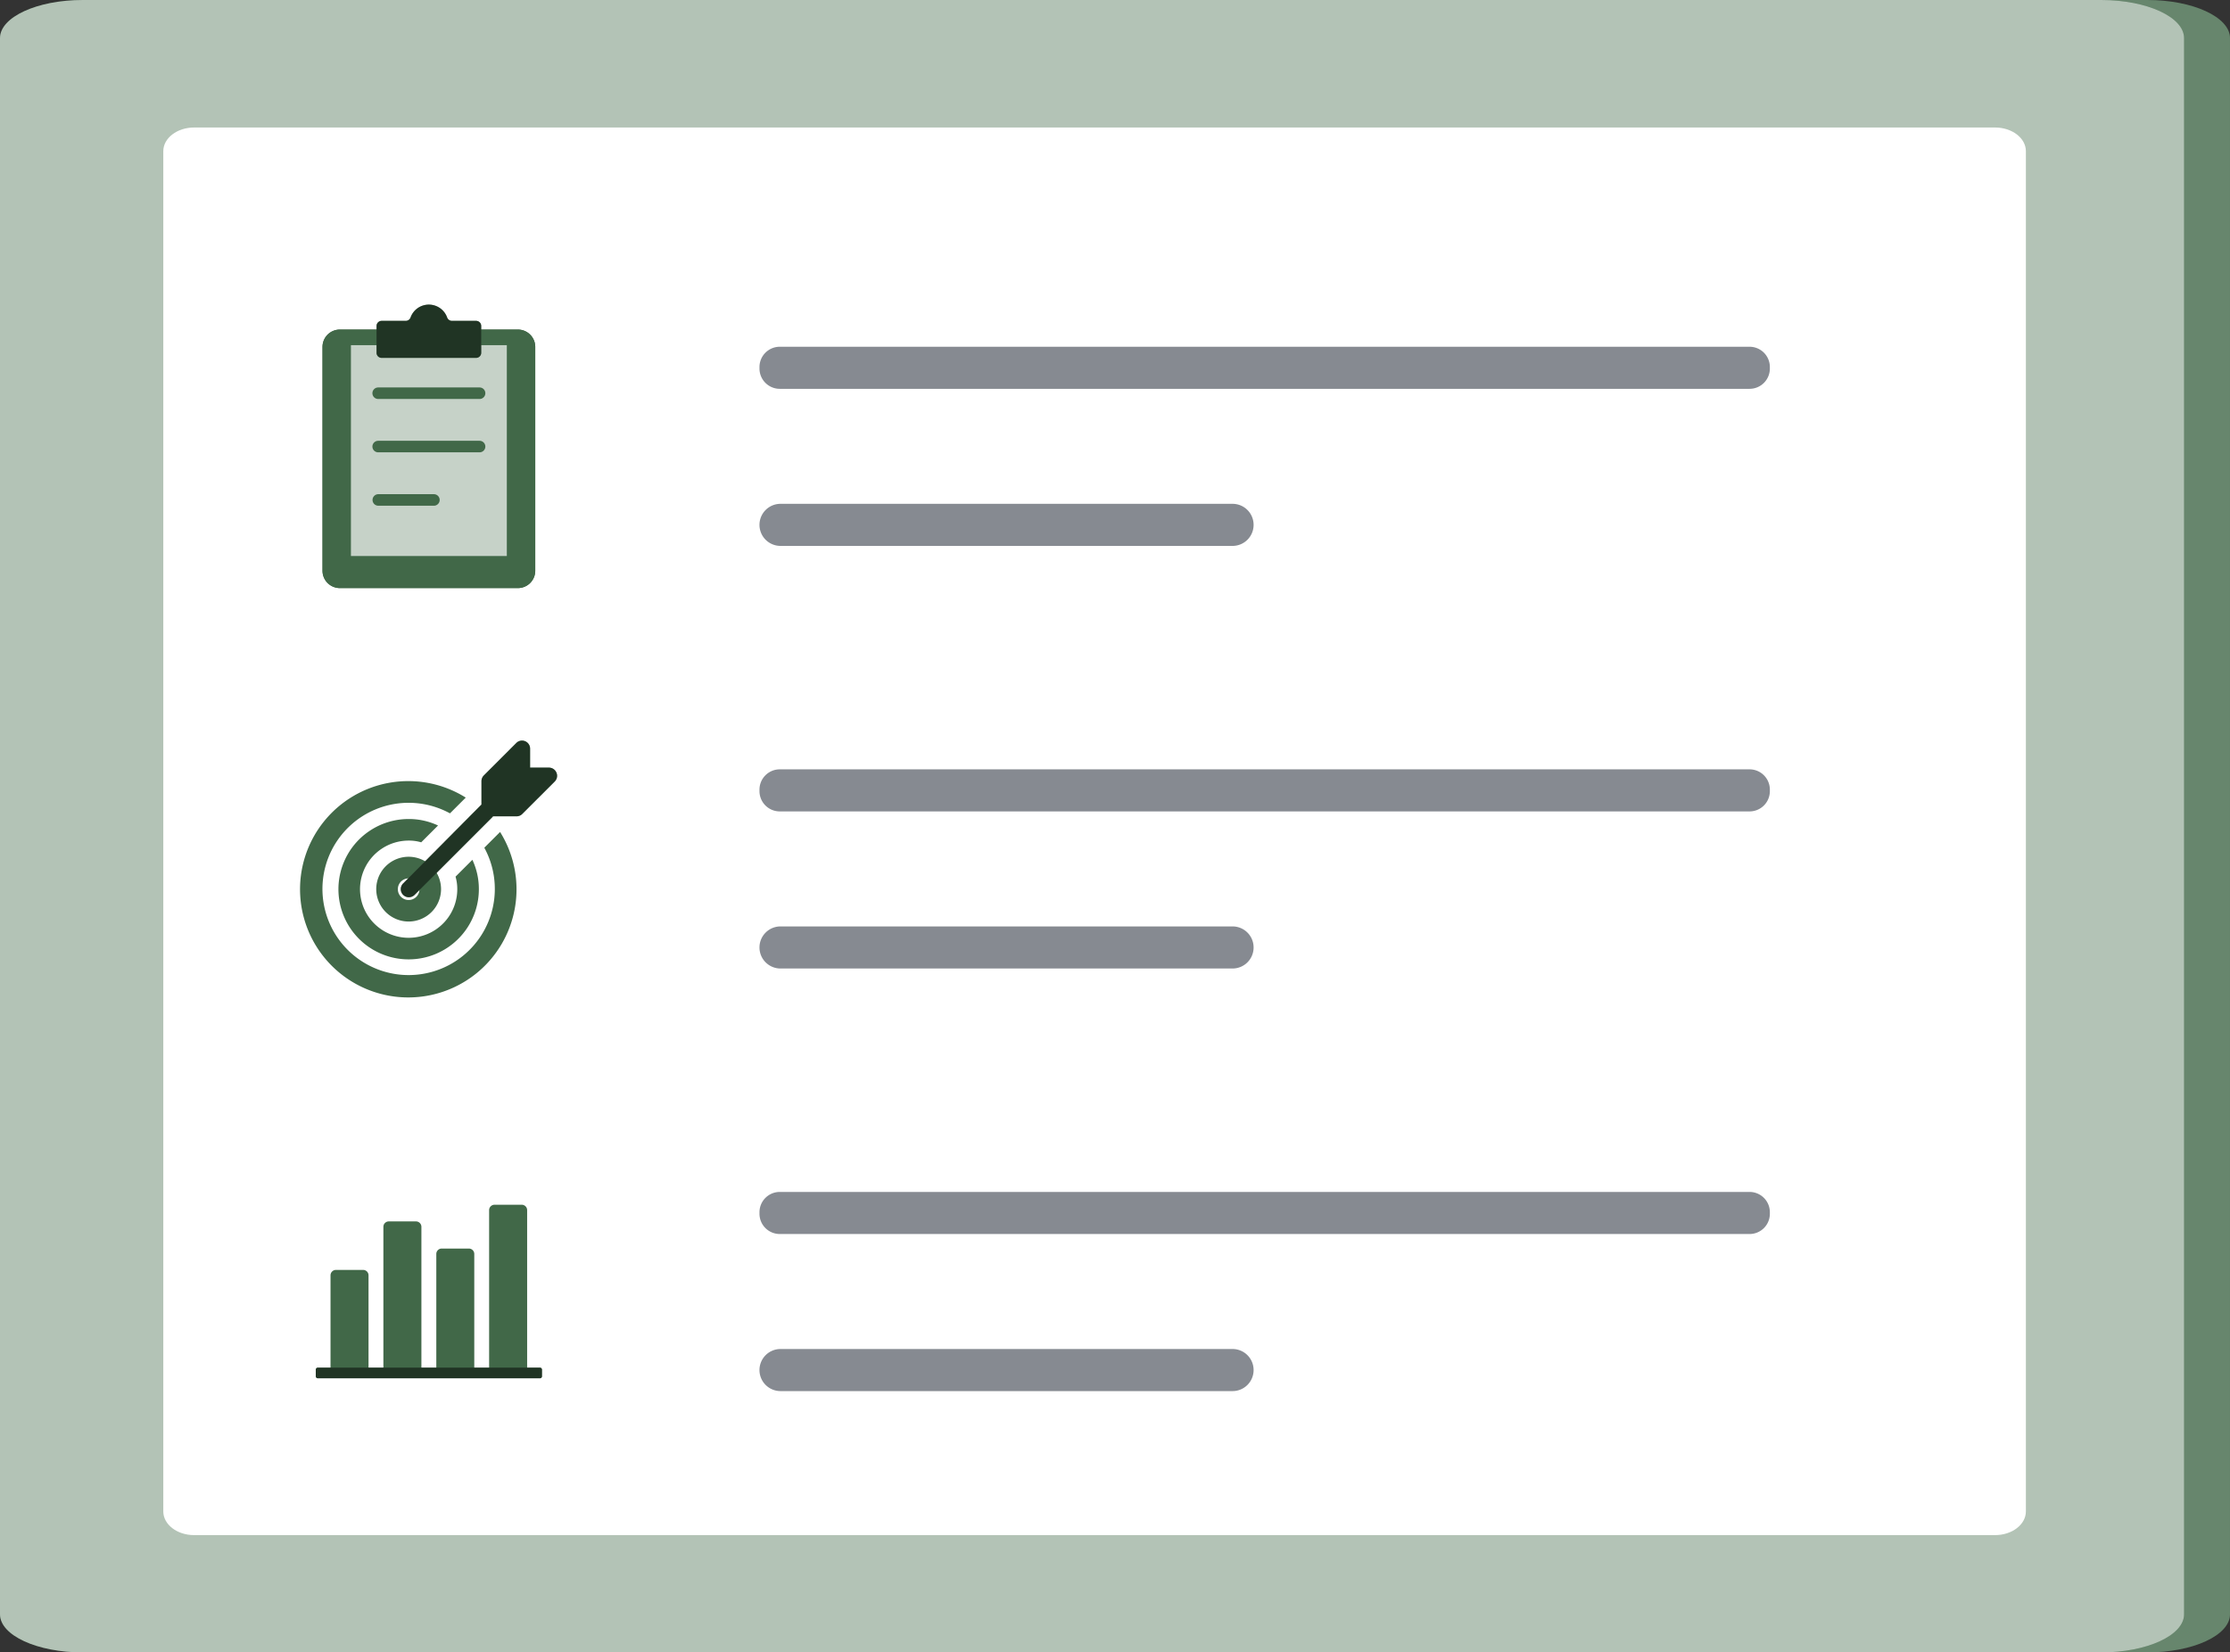 <svg width="749" height="555" fill="none" xmlns="http://www.w3.org/2000/svg"><rect width="100%" height="100%" fill="#333333" stroke="none"/><path d="M721.193 0H43.233C27.874 0 15.425 5.734 15.425 12.806v529.388c0 7.074 12.45 12.806 27.806 12.806h677.961c15.36 0 27.807-5.732 27.807-12.806V12.806C749 5.734 736.553 0 721.193 0z" fill="#416848"/><path opacity=".2" d="M721.193 0H43.233C27.874 0 15.425 5.734 15.425 12.806v529.388c0 7.074 12.45 12.806 27.806 12.806h677.961c15.36 0 27.807-5.732 27.807-12.806V12.806C749 5.734 736.553 0 721.193 0z" fill="#fff"/><path d="M705.768 0H27.807C12.45 0 0 5.734 0 12.806v529.388C0 549.268 12.45 555 27.807 555h677.961c15.36 0 27.806-5.732 27.806-12.806V12.806C733.574 5.734 721.128 0 705.768 0z" fill="#416848"/><path opacity=".6" d="M705.768 0H27.807C12.45 0 0 5.734 0 12.806v529.388C0 549.268 12.45 555 27.807 555h677.961c15.36 0 27.806-5.732 27.806-12.806V12.806C733.574 5.734 721.128 0 705.768 0z" fill="#fff"/><path d="M670.085 42.824H65.203c-5.719 0-10.356 3.562-10.356 7.954v456.87c0 4.391 4.637 7.954 10.356 7.954h604.882c5.718 0 10.357-3.563 10.357-7.954V50.778c0-4.392-4.639-7.954-10.357-7.954z" fill="#fff"/><path d="M587.631 116.464H261.91a6.82 6.82 0 00-6.821 6.818v.497a6.819 6.819 0 006.821 6.817h325.721a6.816 6.816 0 006.821-6.817v-.497a6.817 6.817 0 00-6.821-6.818zM413.99 169.222H262.15a7.06 7.06 0 00-7.061 7.057v.017a7.06 7.06 0 007.061 7.058h151.84a7.06 7.06 0 007.061-7.058v-.017a7.06 7.06 0 00-7.061-7.057zM587.631 258.4H261.91a6.82 6.82 0 00-6.821 6.818v.497a6.819 6.819 0 006.821 6.817h325.721a6.816 6.816 0 006.821-6.817v-.497a6.817 6.817 0 00-6.821-6.818zM413.99 311.16H262.15a7.06 7.06 0 00-7.061 7.057v.017a7.06 7.06 0 007.061 7.058h151.84a7.06 7.06 0 007.061-7.058v-.017a7.06 7.06 0 00-7.061-7.057zM587.631 400.338H261.91a6.82 6.82 0 00-6.821 6.818v.497a6.819 6.819 0 006.821 6.817h325.721a6.816 6.816 0 006.821-6.817v-.497a6.817 6.817 0 00-6.821-6.818zM413.99 453.096H262.15a7.06 7.06 0 00-7.061 7.057v.017a7.06 7.06 0 007.061 7.058h151.84a7.06 7.06 0 007.061-7.058v-.017a7.06 7.06 0 00-7.061-7.057z" fill="#868A91"/><path d="M173.95 110.69h-59.8a5.826 5.826 0 00-5.828 5.824v75.182a5.826 5.826 0 005.828 5.824h59.8a5.825 5.825 0 005.827-5.824v-75.182a5.825 5.825 0 00-5.827-5.824z" fill="#416848"/><path d="M173.95 110.69h-59.8a5.826 5.826 0 00-5.828 5.824v75.182a5.826 5.826 0 005.828 5.824h59.8a5.825 5.825 0 005.827-5.824v-75.182a5.825 5.825 0 00-5.827-5.824z" fill="#416848"/><path d="M170.23 115.933h-52.361v70.814h52.361v-70.814z" fill="#416848"/><path opacity=".7" d="M170.23 115.933h-52.361v70.814h52.361v-70.814z" fill="#fff"/><path d="M151.806 107.764a1.718 1.718 0 01-1.612-1.113 6.527 6.527 0 00-6.153-4.341 6.524 6.524 0 00-6.153 4.341 1.724 1.724 0 01-1.611 1.113h-8.09a1.714 1.714 0 00-1.714 1.713v9.01a1.711 1.711 0 001.714 1.713h31.726a1.712 1.712 0 001.713-1.713v-9.01a1.71 1.71 0 00-1.713-1.713h-8.107z" fill="#416848"/><path opacity=".5" d="M151.806 107.764a1.718 1.718 0 01-1.612-1.113 6.527 6.527 0 00-6.153-4.341 6.524 6.524 0 00-6.153 4.341 1.724 1.724 0 01-1.611 1.113h-8.09a1.714 1.714 0 00-1.714 1.713v9.01a1.711 1.711 0 001.714 1.713h31.726a1.712 1.712 0 001.713-1.713v-9.01a1.71 1.71 0 00-1.713-1.713h-8.107z" fill="#000"/><path d="M161.078 130.135h-34.057a1.936 1.936 0 000 3.872h34.057a1.936 1.936 0 100-3.872zM161.078 148.051h-34.057a1.936 1.936 0 000 3.872h34.057a1.936 1.936 0 100-3.872zM145.74 165.986h-18.719a1.936 1.936 0 000 3.871h18.719a1.935 1.935 0 100-3.871zM167.966 279.436l-5.296 5.293a28.917 28.917 0 01-8.091 37.017 28.964 28.964 0 01-37.814-2.734 28.918 28.918 0 01-2.679-37.795 28.95 28.95 0 0117.027-10.922 28.967 28.967 0 0120.022 2.888l5.298-5.293a36.378 36.378 0 00-25.42-5.024 36.356 36.356 0 00-22.31 13.169 36.316 36.316 0 002.704 48.316 36.35 36.35 0 0023.641 10.6 36.364 36.364 0 0024.7-7.826 36.33 36.33 0 0013.209-22.277 36.305 36.305 0 00-4.991-25.412z" fill="#416848"/><path d="M158.661 288.788l-5.656 5.653c.394 1.364.59 2.777.583 4.197a16.325 16.325 0 01-10.071 15.095 16.347 16.347 0 01-17.807-3.529 16.327 16.327 0 01-4.475-8.358 16.32 16.32 0 016.943-16.763 16.335 16.335 0 019.076-2.752 14.344 14.344 0 014.216.582l5.656-5.653a23.057 23.057 0 00-9.872-2.175 23.576 23.576 0 00-13.103 3.974 23.567 23.567 0 00-10.027 24.201 23.584 23.584 0 0018.54 18.515 23.6 23.6 0 0013.628-1.348 23.596 23.596 0 0010.58-8.69 23.554 23.554 0 003.966-13.099 23.122 23.122 0 00-2.177-9.85z" fill="#416848"/><path d="M137.255 309.515A10.885 10.885 0 01127.2 302.8a10.859 10.859 0 012.358-11.853 10.883 10.883 0 0111.861-2.357 10.857 10.857 0 014.884 4.005 10.865 10.865 0 011.834 6.043 10.895 10.895 0 01-10.882 10.877zm0-14.491a3.638 3.638 0 00-3.359 2.245 3.635 3.635 0 00.795 3.961 3.646 3.646 0 001.865.99 3.641 3.641 0 003.728-1.559 3.622 3.622 0 00-.471-4.574 3.66 3.66 0 00-2.558-1.063z" fill="#416848"/><path d="M186.907 259.533a2.722 2.722 0 00-.999-1.239 2.725 2.725 0 00-1.519-.474h-6.343v-6.338a2.691 2.691 0 00-.449-1.521 2.706 2.706 0 00-4.196-.398l-10.883 10.878c-.254.25-.458.548-.595.877-.139.33-.211.683-.211 1.041v7.965h-.103l-26.206 26.397a2.72 2.72 0 00.415 4.178c.445.3.968.461 1.504.464a2.774 2.774 0 001.937-.805l26.277-26.277v-.103h7.968a2.686 2.686 0 001.92-.805l10.885-10.877a2.695 2.695 0 00.598-2.963z" fill="#416848"/><path opacity=".5" d="M186.907 259.533a2.722 2.722 0 00-.999-1.239 2.725 2.725 0 00-1.519-.474h-6.343v-6.338a2.691 2.691 0 00-.449-1.521 2.706 2.706 0 00-4.196-.398l-10.883 10.878c-.254.25-.458.548-.595.877-.139.33-.211.683-.211 1.041v7.965h-.103l-26.206 26.397a2.72 2.72 0 00.415 4.178c.445.3.968.461 1.504.464a2.774 2.774 0 001.937-.805l26.277-26.277v-.103h7.968a2.686 2.686 0 001.92-.805l10.885-10.877a2.695 2.695 0 00.598-2.963z" fill="#000"/><path d="M112.847 426.528h9.117a1.816 1.816 0 011.816 1.816v32.82h-12.767v-32.838c.002-.238.052-.474.144-.693.093-.22.23-.418.399-.586a1.827 1.827 0 011.291-.519zM130.603 410.238h9.119c.481 0 .944.191 1.283.532.342.341.534.802.534 1.283v49.094H128.77v-49.094c0-.24.048-.476.138-.699a1.823 1.823 0 011.695-1.116zM148.36 419.352h9.119c.481 0 .944.19 1.285.531.339.341.531.802.531 1.285v39.963h-12.752v-39.963a1.817 1.817 0 011.817-1.816zM166.117 404.638h9.118a1.813 1.813 0 011.817 1.816v54.694h-12.769v-54.694a1.801 1.801 0 01.538-1.29c.17-.17.372-.303.595-.393.223-.09.461-.137.701-.133z" fill="#416848"/><path d="M181.354 459.348h-74.609a.685.685 0 00-.685.685v2.21c0 .379.306.685.685.685h74.609a.684.684 0 00.685-.685v-2.21a.685.685 0 00-.685-.685z" fill="#416848"/><path opacity=".5" d="M181.354 459.348h-74.609a.685.685 0 00-.685.685v2.21c0 .379.306.685.685.685h74.609a.684.684 0 00.685-.685v-2.21a.685.685 0 00-.685-.685z" fill="#000"/></svg>